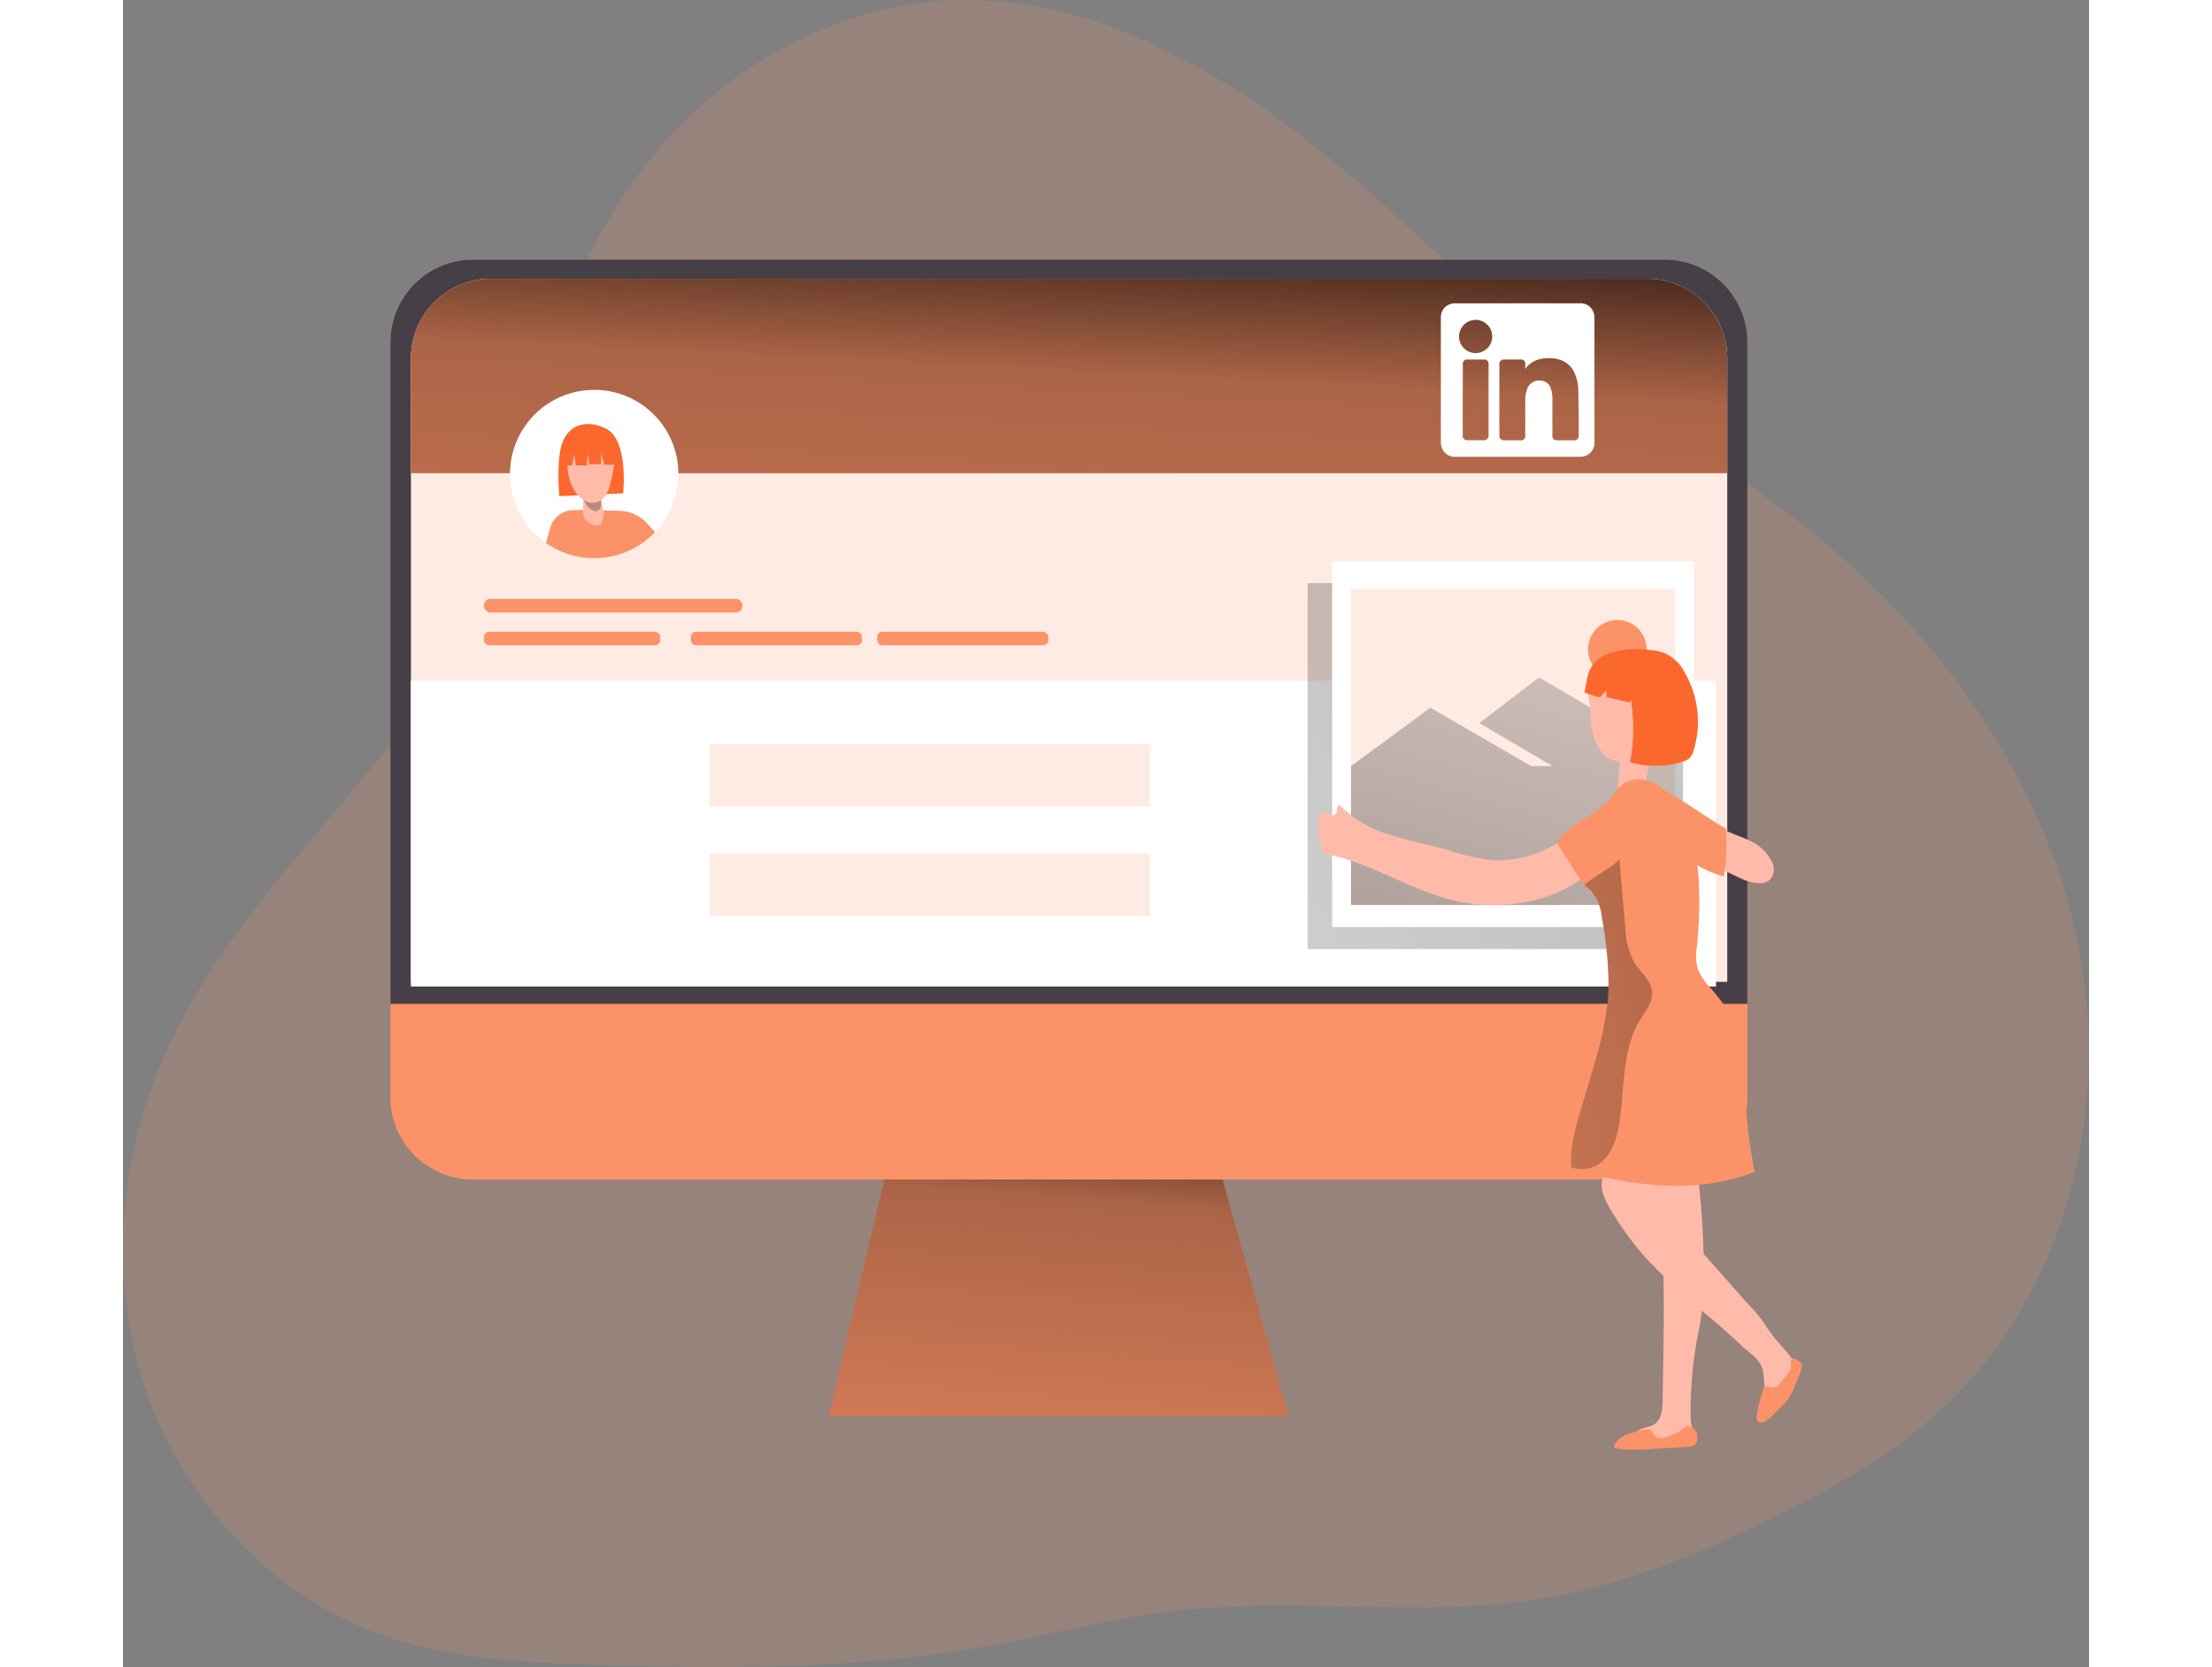 <svg id="Layer_1" data-name="Layer 1" xmlns="http://www.w3.org/2000/svg" xmlns:xlink="http://www.w3.org/1999/xlink" viewBox="0 0 325.62 276.12" width="406" height="306" class="illustration styles_illustrationTablet__1DWOa"><rect x="0" y="0" width="325.62" height="276.12" fill="#808080" stroke="none"/><defs><linearGradient id="linear-gradient" x1="1177.01" y1="218.6" x2="1185.2" y2="328.99" gradientTransform="matrix(-1, 0, 0, 1, 1336.36, -43.14)" gradientUnits="userSpaceOnUse"><stop offset="0.01"></stop><stop offset="0.08" stop-opacity="0.69"></stop><stop offset="0.21" stop-opacity="0.32"></stop><stop offset="1" stop-opacity="0"></stop></linearGradient><linearGradient id="linear-gradient-2" x1="416.73" y1="31.99" x2="1.15" y2="238.93" gradientUnits="userSpaceOnUse"><stop offset="0.01"></stop><stop offset="0.13" stop-opacity="0.69"></stop><stop offset="0.25" stop-opacity="0.32"></stop><stop offset="1" stop-opacity="0"></stop></linearGradient><linearGradient id="linear-gradient-3" x1="203.1" y1="63.03" x2="194.66" y2="230.84" xlink:href="#linear-gradient-2"></linearGradient><linearGradient id="linear-gradient-4" x1="213.66" y1="199" x2="259.08" y2="39.07" xlink:href="#linear-gradient-2"></linearGradient><linearGradient id="linear-gradient-5" x1="257.74" y1="198.43" x2="398.1" y2="229.44" gradientTransform="matrix(-1, 0, 0, 1, 603.56, 0)" xlink:href="#linear-gradient-2"></linearGradient><linearGradient id="linear-gradient-6" x1="119.92" y1="121.24" x2="125.59" y2="136.17" xlink:href="#linear-gradient-2"></linearGradient></defs><title>1</title><path d="M153.29,51.08c-18,9.66-31.1,27.33-36.94,46.9-3.45,11.58-4.53,23.81-8.46,35.23-11.21,32.51-43.5,53.66-57.27,85.17-7.67,17.54-9,38-2.53,56S69,307.67,87,314c11.06,3.9,23,4.48,34.69,4.85,22,.7,44.09.78,65.7-3.12,10.3-1.85,20.44-4.61,30.83-5.81,20.1-2.33,40.62,1.21,60.6-2,13.91-2.26,27.09-7.74,39.69-14.06,9.45-4.74,18.75-10,26.55-17.2,20.63-18.92,28.27-49.61,22.73-77.05s-23-51.55-44.89-69c-9.65-7.65-20.15-14.13-30.26-21.15a338.3,338.3,0,0,1-37-29.78C227.85,53.93,192,30.33,153.29,51.08Z" transform="translate(-43.96 -43.14)" fill="#fc9368" opacity="0.18" style="isolation: isolate;"></path><polygon points="116.86 234.61 193.06 234.61 179.57 186.16 128.24 186.16 116.86 234.61" fill="#fc9368"></polygon><polygon points="116.86 234.61 193.06 234.61 179.57 186.16 128.24 186.16 116.86 234.61" fill="url(#linear-gradient)"></polygon><path d="M313,99.82v125a13.67,13.67,0,0,1-13.68,13.67H101.92a13.66,13.66,0,0,1-13.67-13.67v-125a13.67,13.67,0,0,1,13.67-13.67H299.36A13.67,13.67,0,0,1,313,99.82Z" transform="translate(-43.96 -43.14)" fill="#fc9368"></path><path d="M313,99.82V209.4H88.25V99.82a13.69,13.69,0,0,1,13.68-13.68H299.37A13.68,13.68,0,0,1,313,99.82Z" transform="translate(-43.96 -43.14)" fill="#473f47"></path><path d="M309.66,102.43V205.74h-218V102.43A13.2,13.2,0,0,1,104.9,89.31H296.4A13.2,13.2,0,0,1,309.66,102.43Z" transform="translate(-43.96 -43.14)" fill="#fff"></path><path d="M309.66,102.43V205.74h-218V102.43A13.2,13.2,0,0,1,104.9,89.31H296.39A13.2,13.2,0,0,1,309.66,102.43Z" transform="translate(-43.96 -43.14)" fill="#fc9368" opacity="0.18" style="isolation: isolate;"></path><rect x="47.68" y="112.74" width="216.16" height="50.64" fill="#fff"></rect><rect x="196.2" y="96.58" width="59.94" height="60.6" fill="url(#linear-gradient-2)"></rect><line x1="231.65" y1="103.09" x2="201.4" y2="86.6" fill="none"></line><path d="M309.66,102.43v19.08h-218V102.43A13.2,13.2,0,0,1,104.9,89.31H296.39A13.2,13.2,0,0,1,309.66,102.43Z" transform="translate(-43.96 -43.14)" fill="#fc9368"></path><path d="M309.66,102.43v19.08h-218V102.43A13.2,13.2,0,0,1,104.9,89.31H296.39A13.2,13.2,0,0,1,309.66,102.43Z" transform="translate(-43.96 -43.14)" fill="url(#linear-gradient-3)"></path><rect x="200.26" y="92.94" width="59.94" height="60.6" fill="#fff"></rect><rect x="203.39" y="97.51" width="53.68" height="52.37" fill="#fc9368" opacity="0.18" style="isolation: isolate;"></rect><circle cx="247.5" cy="107.54" r="4.86" fill="#fc9368"></circle><polygon points="203.39 126.88 216.53 117.21 233.23 126.88 236.75 126.88 224.64 119.75 234.53 112.2 258.37 126.17 258.37 149.88 203.39 149.88 203.39 126.88" fill="url(#linear-gradient-4)"></polygon><path d="M313.37,182.36a7.46,7.46,0,0,1,3.69,3.53,2.67,2.67,0,0,1-.19,2.81,2.52,2.52,0,0,1-2,.72,8.09,8.09,0,0,1-3.13-.89c-.88-.39-1.75-.82-2.62-1.24a4.09,4.09,0,0,1-1.4-.95,3.57,3.57,0,0,1-.56-2.57c.06-.87.38-3.07,1.53-3.16a7.65,7.65,0,0,1,2.23.76A20.76,20.76,0,0,1,313.37,182.36Z" transform="translate(-43.96 -43.14)" fill="#ffbaaa"></path><path d="M309.45,180.37a34.44,34.44,0,0,1-.35,7.92,16.74,16.74,0,0,1-6-2.95,11.89,11.89,0,0,1-2.28-1.83,7.33,7.33,0,0,1-1.59-3.54c-.35-2-2.13-6.88.35-5.7S306.94,179,309.45,180.37Z" transform="translate(-43.96 -43.14)" fill="#fc9368"></path><path d="M291,244.55a51.07,51.07,0,0,0,5.58,7.36,114,114,0,0,0,10.22,9.43c1.77,1.52,3.54,3.06,5.24,4.67,1.41,1.33,3.21,2.25,3.56,4.33.21,1.22,0,2.69.92,3.52A2.27,2.27,0,0,0,319,274a5.26,5.26,0,0,0,1.85-1.84,2.82,2.82,0,0,0,.45-.9,2.36,2.36,0,0,0,0-1.09c-.38-1.71-1.7-3-2.86-4.32a28.27,28.27,0,0,1-2.79-3.75,21.29,21.29,0,0,0-2.42-2.86l-6.78-7.64c-2.44-2.75-4.94-5.6-6-9.09a14.67,14.67,0,0,0-1.44-3.93c-1.74-2.54-5.8-2.92-8.46-1.72C287.18,238.36,289.65,242.47,291,244.55Z" transform="translate(-43.96 -43.14)" fill="#ffbaaa"></path><path d="M305,239.53s1.76,15.36,0,23.67a66,66,0,0,0-1.37,15.56,1.93,1.93,0,0,1-.83,2.53,5.46,5.46,0,0,1-2.86.62l-4,.15a1.64,1.64,0,0,1-1.34-.35c-.52-.57,0-1.53.71-1.87s1.53-.36,2.2-.77c1.26-.76,1.42-2.49,1.45-4l.1-6.44c.15-9.25.3-18.55-1.11-27.69a3,3,0,0,1,0-1.26c.2-.76.94-1.23,1.62-1.63a6.65,6.65,0,0,1,2.43-1,2.28,2.28,0,0,1,2.29,1" transform="translate(-43.96 -43.14)" fill="#ffbaaa"></path><path d="M283.08,182.94a1.12,1.12,0,0,0-.42-.25c-.9-.26-2.71,1-3.51,1.34a19.16,19.16,0,0,1-8.27,1.6,36.87,36.87,0,0,1-7.58-1.75c-3.18-.89-6.43-1.47-9.56-2.5a19.12,19.12,0,0,1-8.39-5c-.52.37-.15,1.39-.7,1.71s-1-.32-1.59-.37c-2.12-.18-.79,5.21-.47,6.1a1.2,1.2,0,0,0,.31.55,1.44,1.44,0,0,0,.63.25c7.56,1.6,14.19,6.29,21.76,7.87a28.11,28.11,0,0,0,11.41-.05,22,22,0,0,0,9.94-4.61c.25-.2.53-.53.36-.8a.66.66,0,0,0-.37-.26,5.7,5.7,0,0,1-2.32-1.6C283.83,184.55,283.63,183.46,283.08,182.94Z" transform="translate(-43.96 -43.14)" fill="#ffbaaa"></path><path d="M288.84,167.63A2.91,2.91,0,0,0,291,169.1a1,1,0,0,1,.66.14.82.82,0,0,1,.16.69l-.24,3a1.17,1.17,0,0,0,.1.72,1.19,1.19,0,0,0,.72.41c1.1.3,2.46.53,3.23-.3a3.13,3.13,0,0,0,.63-1.67c.59-3.46,1.15-7,.62-10.46-.32-2.1-1.16-4.3-3-5.4-2.09-1.26-7.48-1.65-7.25,1.87a40.18,40.18,0,0,1,.45,4.26A8.58,8.58,0,0,0,288.84,167.63Z" transform="translate(-43.96 -43.14)" fill="#ffbaaa"></path><path d="M286.52,155.28c-.13.52-.22,1.07-.33,1.61l-.13.69a.41.41,0,0,0,0,.22.34.34,0,0,0,.22.14l1.88.62a.59.59,0,0,0,.41,0,.6.6,0,0,0,.25-.2l.78-.89.09.9a.32.32,0,0,0,.08.21.29.29,0,0,0,.16.07l3.54.83.22-.52a29.85,29.85,0,0,1-.12,10.41,14.88,14.88,0,0,0,8.74-.1,2.78,2.78,0,0,0,1.07-.54,2.84,2.84,0,0,0,.72-1.33,16.19,16.19,0,0,0-1.56-13,6.45,6.45,0,0,0-5.46-3.57,14.88,14.88,0,0,0-6.83.46,6.18,6.18,0,0,0-2.72,1.79A5.12,5.12,0,0,0,286.52,155.28Z" transform="translate(-43.96 -43.14)" fill="#fb682d"></path><path d="M290,205.09c.23,7.51-2.5,14.57-4.55,21.79-.9,3.14-1.9,6.37-1.57,9.61a2.28,2.28,0,0,0,0,.26c9.9,2.85,20.76,4.27,30.34.47a81.75,81.75,0,0,1-1.62-15.37,28.11,28.11,0,0,0-.42-6.08c-.77-3.41-3-6.31-5.28-9a9.5,9.5,0,0,1-2.14-3.23,8.83,8.83,0,0,1-.13-3.55,70,70,0,0,0,.27-11.67,28.24,28.24,0,0,0-2.68-10.16,13.88,13.88,0,0,0-2.65-3.93,6.81,6.81,0,0,0-4.2-2,4.53,4.53,0,0,0-4.11,1.91c-2.41,3.72-6.43,4.55-9.35,7.88a1.15,1.15,0,0,0-.33.61,1.19,1.19,0,0,0,.25.69l3.09,4.9a9.11,9.11,0,0,0,1.08,1.47h0c.37.38.81.69,1.17,1.07a7.86,7.86,0,0,1,1.69,4.11A66,66,0,0,1,290,205.09Z" transform="translate(-43.96 -43.14)" fill="#fc9368"></path><path d="M293,280.74l1-.32a9.35,9.35,0,0,1,2.48-.55.78.78,0,0,1,.43.06,1,1,0,0,1,.38.45,1.88,1.88,0,0,0,.59.72,2,2,0,0,0,1.68,0,7.57,7.57,0,0,0,1.69-.61c.53-.3,1-.71,1.52-1a1.1,1.1,0,0,1,1-.08,1.21,1.21,0,0,1,.4.38,2.45,2.45,0,0,1,.49.82,2.53,2.53,0,0,1,0,.91,1.58,1.58,0,0,1-.23.77,1.59,1.59,0,0,1-1.26.46l-4.88.31c-1.53.1-3.07.19-4.6.17a10,10,0,0,1-2.5-.27c-.11,0-.24-.07-.28-.19a.38.38,0,0,1,0-.23,4.23,4.23,0,0,1,2.63-2" transform="translate(-43.96 -43.14)" fill="#fc9368"></path><path d="M320.27,268.34c-.13.49,0,1-.12,1.52a3,3,0,0,1-.62,1l-1.19,1.47a1.87,1.87,0,0,1-.47.46,2,2,0,0,1-1.6-.05.51.51,0,0,0-.45,0,.59.59,0,0,0-.15.28l-.68,2.37a11.61,11.61,0,0,0-.46,3,.92.92,0,0,0,.36.28c1.09.55,2.94-1.9,3.86-2.69a8.19,8.19,0,0,0,2-3.05c.26-.6.51-1.2.74-1.81a5.55,5.55,0,0,0,.55-1.76.9.9,0,0,0-.49-.82C321.25,268.42,320.42,267.81,320.27,268.34Z" transform="translate(-43.96 -43.14)" fill="#fc9368"></path><path d="M283.85,236.49a5.22,5.22,0,0,0,4.35-.43c2.27-1.42,3.17-4.26,3.59-6.89.9-5.79.37-12.08,3.41-17.07.93-1.52,2.23-3.06,2-4.84s-1.93-3.12-2.93-4.7a12.79,12.79,0,0,1-1.49-5.88c-.35-3.82-.68-7.65-1-11.47,0,1-4.23,3-5.77,4.49.37.38.81.69,1.17,1.07a7.86,7.86,0,0,1,1.69,4.11,66,66,0,0,1,1.1,10.21c.23,7.51-2.5,14.57-4.55,21.79C284.52,230,283.52,233.25,283.85,236.49Z" transform="translate(-43.96 -43.14)" fill="url(#linear-gradient-5)"></path><path d="M135.94,121.65A13.94,13.94,0,1,1,122,107.71,13.9,13.9,0,0,1,135.94,121.65Z" transform="translate(-43.96 -43.14)" fill="#fff"></path><path d="M132.08,131.28a13.94,13.94,0,0,1-18.06,1.8l.68-2.46a4.07,4.07,0,0,1,3.91-3h1.57l5.86.11a6.56,6.56,0,0,1,4.66,2Z" transform="translate(-43.96 -43.14)" fill="#fc9368"></path><path d="M116.23,125.31l10.56-.47s1-8.89-2.91-10.75c-3.62-1.74-6.48-.22-7.32,2.88S116.23,125.31,116.23,125.31Z" transform="translate(-43.96 -43.14)" fill="#fb682d"></path><path d="M120.18,125v2.69a4,4,0,0,0,0,.77,2.5,2.5,0,0,0,1.39,1.48,1.83,1.83,0,0,0,.79.25.9.9,0,0,0,.76-.29,1.47,1.47,0,0,0,.25-.65,3.25,3.25,0,0,0,.19-1.62c-.16-.45-.25-.94-.38-1.41l-.47-1.79Z" transform="translate(-43.96 -43.14)" fill="#ffbaaa"></path><path d="M120.26,125.94s1,2.08,2.14,1.85.69-2,.69-2Z" transform="translate(-43.96 -43.14)" fill="url(#linear-gradient-6)"></path><path d="M124.72,123.1a6.07,6.07,0,0,1-.9,2.18,2.65,2.65,0,0,1-2,1.16,2.72,2.72,0,0,1-1.58-.5c-1.78-1.14-2.53-3.39-2.65-5.51a5.69,5.69,0,0,1,1.48-4.64,4.08,4.08,0,0,1,5.67.7C125.92,118.2,125.17,121.29,124.72,123.1Z" transform="translate(-43.96 -43.14)" fill="#ffbaaa"></path><path d="M117.6,117.21l-.27,3h1l.39-1.88.22,1.88h1.85l.16-1.93.26,1.74h1.93v-1.81l.54,1.88h1.8s1.06-3.52-1.36-4.76S118.37,114.63,117.6,117.21Z" transform="translate(-43.96 -43.14)" fill="#fb682d"></path><path d="M287.67,106.1c0,3.42,0,6.84,0,10.25a2.3,2.3,0,0,1-1.23,2.17,2.54,2.54,0,0,1-1.17.27q-10.32,0-20.64,0a2.21,2.21,0,0,1-2.14-1.27,2.84,2.84,0,0,1-.26-1.15q0-10.29,0-20.58a2.27,2.27,0,0,1,1.23-2.15,2.54,2.54,0,0,1,1.17-.27q10.32,0,20.64,0a2.27,2.27,0,0,1,2.15,1.27,2.57,2.57,0,0,1,.25,1.19C287.67,99.25,287.67,102.68,287.67,106.1Zm-11.46-1.84v-.87a.66.66,0,0,0-.72-.71c-.93,0-1.85,0-2.78,0a.75.75,0,0,0-.79.79c0,3.93,0,7.85,0,11.78a.74.74,0,0,0,.82.81q1.33,0,2.67,0a.71.71,0,0,0,.8-.8c0-1.94,0-3.88,0-5.82a5.05,5.05,0,0,1,.24-1.64,2.1,2.1,0,0,1,2.25-1.63,1.86,1.86,0,0,1,1.76,1.35,5.18,5.18,0,0,1,.24,1.6v6.14c0,.54.24.8.78.8.93,0,1.85,0,2.78,0a.71.71,0,0,0,.8-.8c0-2.5,0-5-.07-7.51a7,7,0,0,0-.7-3,3.86,3.86,0,0,0-2.25-2,6.27,6.27,0,0,0-2.51-.27,5.17,5.17,0,0,0-1.6.36A3.81,3.81,0,0,0,276.21,104.26Zm-10.36,5.09v5.88a.73.73,0,0,0,.77.82c.91,0,1.82,0,2.74,0a.74.74,0,0,0,.77-.77V103.64a1.37,1.37,0,0,0,0-.29.68.68,0,0,0-.75-.67h-2.7a.71.71,0,0,0-.81.8Zm-.61-10.48A2.75,2.75,0,1,0,268,96.12,2.76,2.76,0,0,0,265.24,98.87Z" transform="translate(-43.96 -43.14)" fill="#fff"></path><rect x="59.79" y="99.2" width="42.8" height="2.25" rx="1.05" fill="#fc9368"></rect><rect x="59.79" y="104.63" width="29.19" height="2.25" rx="0.86" fill="#fc9368"></rect><rect x="94.05" y="104.63" width="28.33" height="2.25" rx="0.85" fill="#fc9368"></rect><rect x="124.92" y="104.63" width="28.33" height="2.25" rx="0.85" fill="#fc9368"></rect><rect x="97.14" y="123.24" width="72.95" height="10.35" fill="#fc9368" opacity="0.18" style="isolation: isolate;"></rect><rect x="97.14" y="141.35" width="72.95" height="10.35" fill="#fc9368" opacity="0.18" style="isolation: isolate;"></rect></svg>